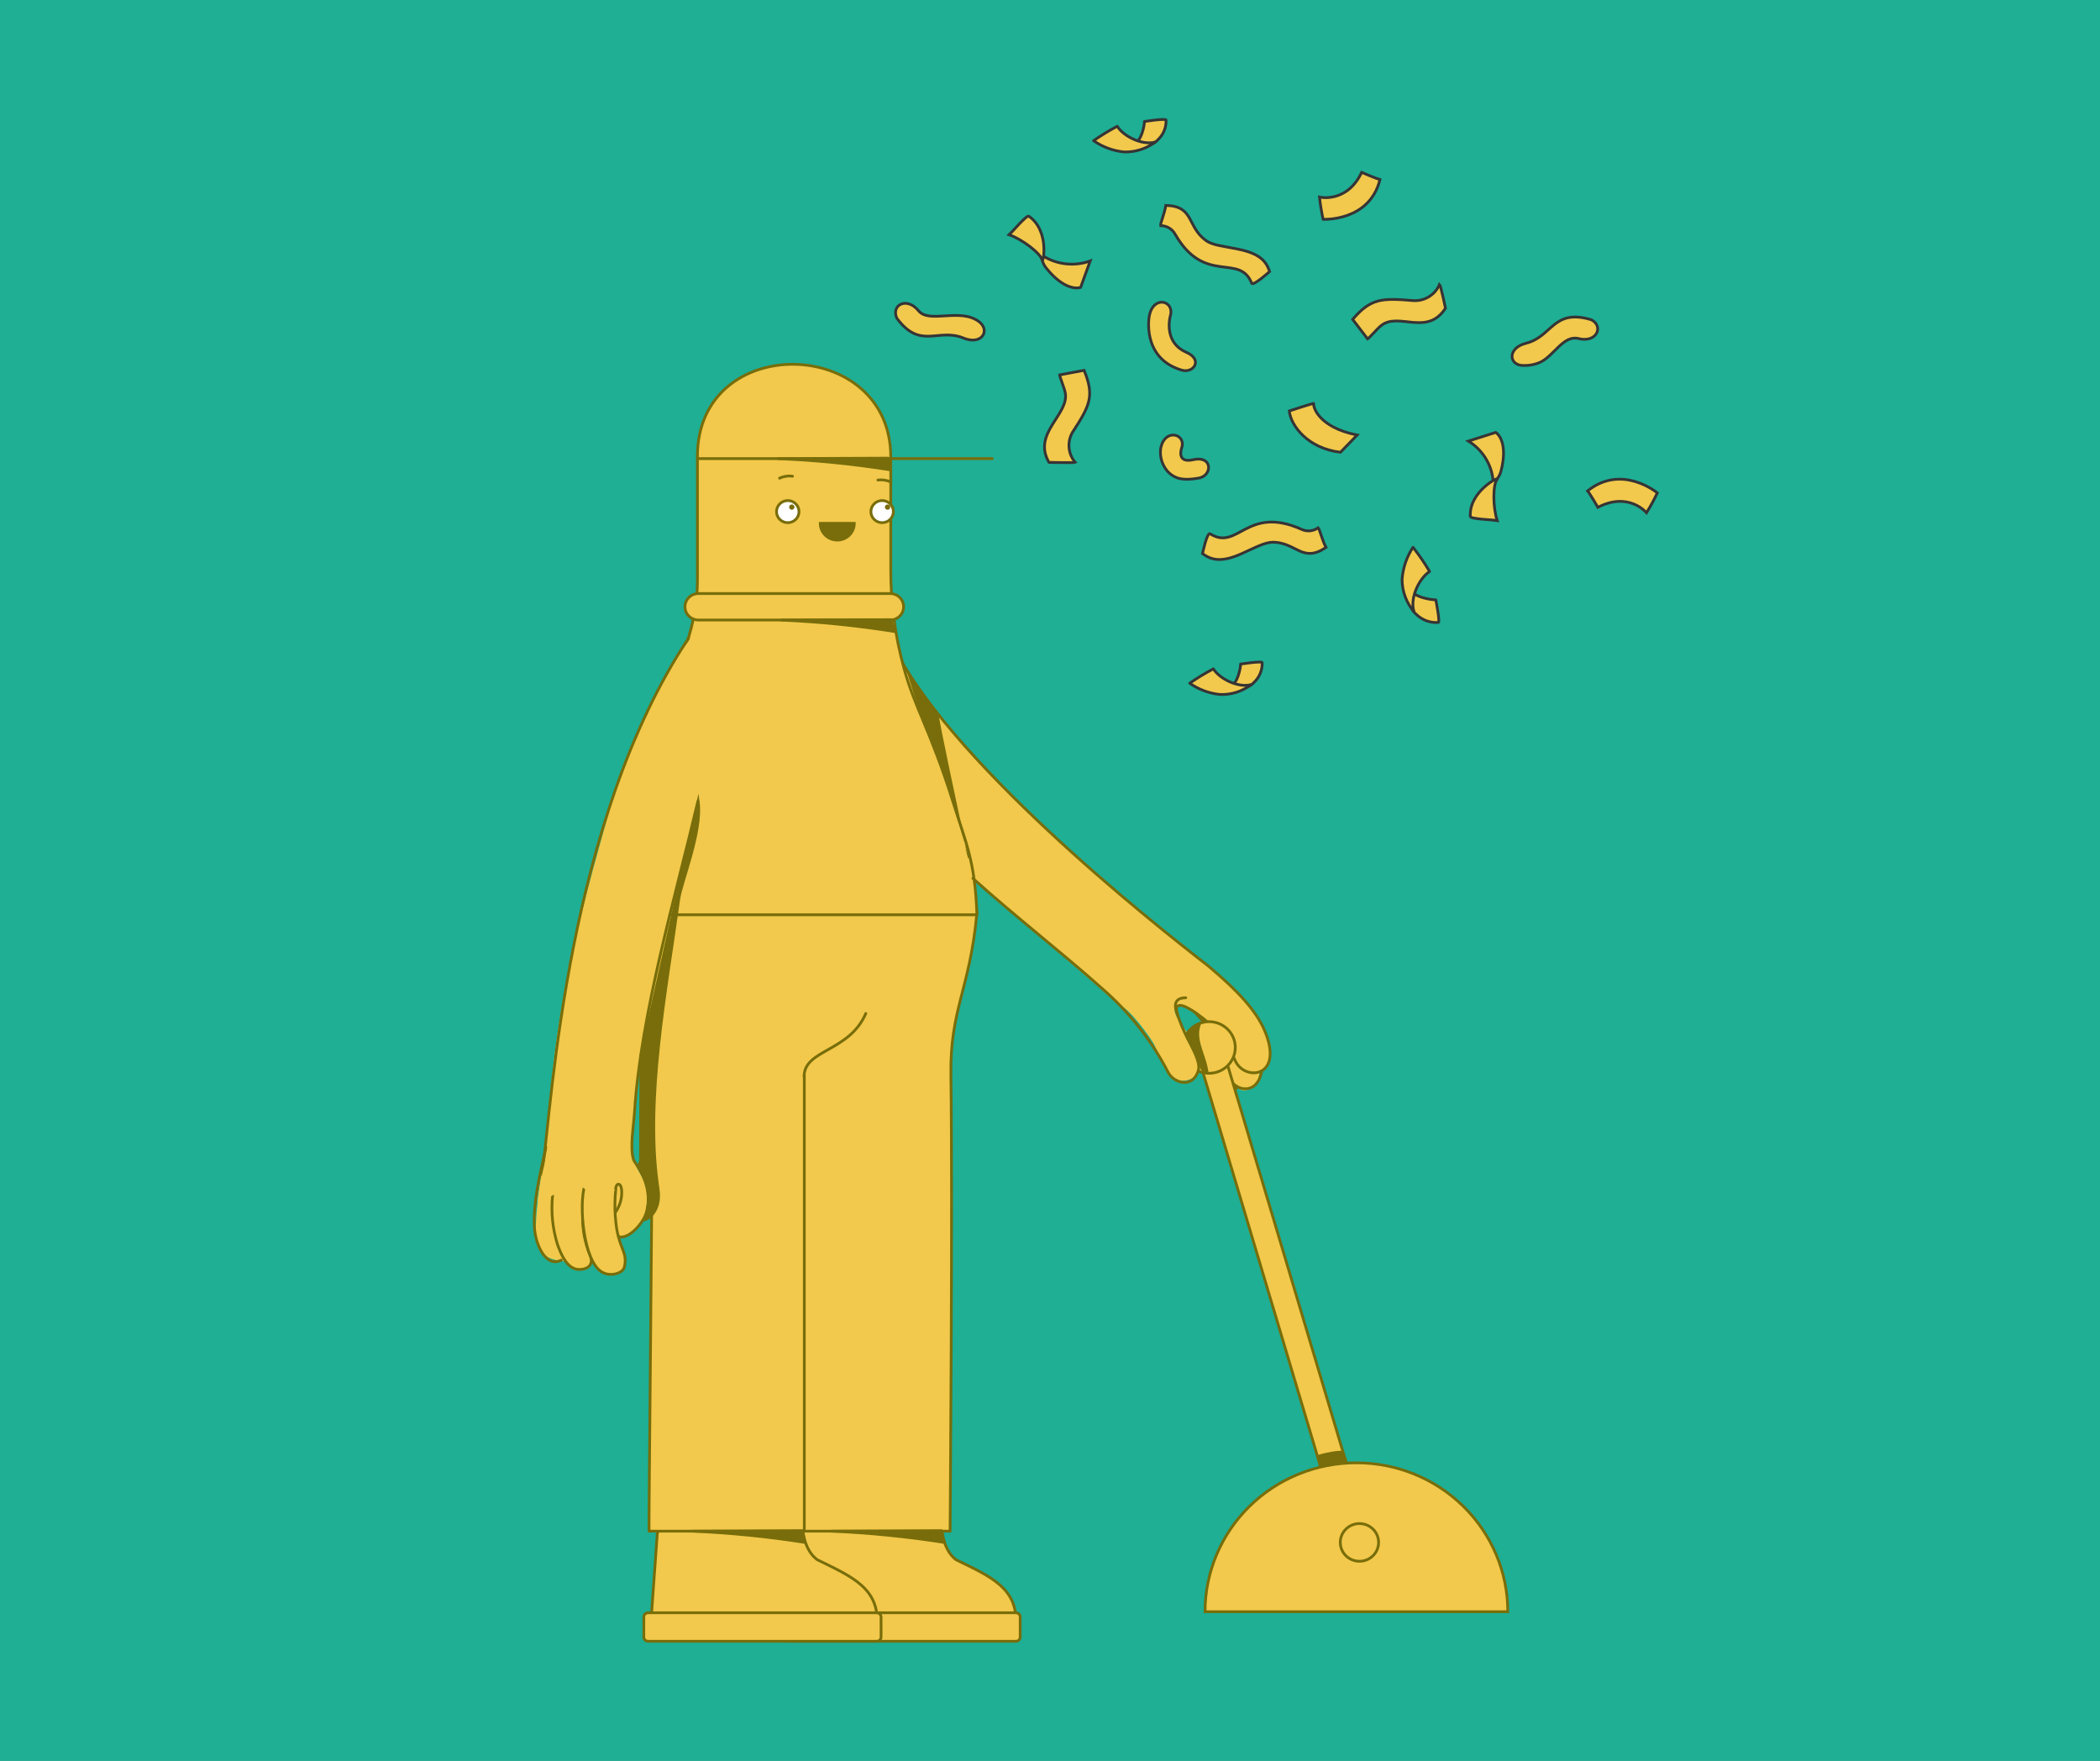 <svg width="433" height="363" viewBox="0 0 433 363" fill="none" xmlns="http://www.w3.org/2000/svg">
<rect x="0" y="0" width="433" height="363" fill="#808080" stroke="none"/>
<g clip-path="url(#clip0_151_41407)">
<rect width="433" height="363" fill="#1EAF95"/>
<path fill-rule="evenodd" clip-rule="evenodd" d="M230.952 207.312C232.644 207.653 237.319 213.86 238.109 215.579C239.358 218.308 241.105 224.065 245.281 222.537C248.943 221.173 246.182 214.351 244.587 212.564C243.991 211.882 240.62 207.462 243.117 207.462C245.059 207.462 250.344 210.968 249.775 211.473C252.813 214.488 253.146 220.572 253.492 221.705C255.365 226.166 257.654 224.87 258.944 223.506C259.623 222.823 259.471 221.104 260.081 220.777C261.815 219.863 262.772 217.23 260.761 212.455C259.013 208.362 255.337 204.338 249.178 199.153C237.457 190.095 194.374 155.988 183.472 131.609C176.536 137.884 177.618 156.016 184.984 163.069C189.145 167.066 192.71 172.305 196.968 176.78C197.702 177.645 198.379 178.557 198.993 179.508L230.952 207.312Z" fill="#F2C94C"/>
<path d="M255.129 224.106C252.563 226.834 248.79 223.915 249.345 220.34C250.052 215.716 251.051 213.519 246.571 208.894" stroke="#786D0A" stroke-width="0.57" stroke-linecap="round" stroke-linejoin="round"/>
<path d="M260.164 220.75C259.193 226.493 253.437 224.843 252.993 220.682C252.494 216.043 251.966 213.547 247.985 209.877" stroke="#786D0A" stroke-width="0.57" stroke-linecap="round" stroke-linejoin="round"/>
<path fill-rule="evenodd" clip-rule="evenodd" d="M247.417 218.99L252.507 217.517L280.333 310.778L275.242 312.251L247.417 218.99Z" fill="#F2C94C"/>
<path d="M247.417 218.99L252.507 217.517L280.333 310.778L275.242 312.251L247.417 218.99Z" stroke="#786D0A" stroke-width="0.57" stroke-miterlimit="22.93" stroke-linecap="round"/>
<path fill-rule="evenodd" clip-rule="evenodd" d="M194.222 315.361H165.093C164.859 315.368 164.638 315.462 164.473 315.625C164.308 315.787 164.212 316.005 164.205 316.234L162.818 335.552H209.396C210.27 327.462 204.236 325.02 197.135 321.541C194.444 319.536 194.222 315.361 194.222 315.361Z" fill="#F2C94C"/>
<path d="M194.222 315.361H165.093C164.859 315.368 164.638 315.462 164.473 315.625C164.308 315.787 164.212 316.005 164.205 316.234L162.818 335.552H209.396C210.27 327.462 204.236 325.02 197.135 321.541C194.444 319.536 194.222 315.361 194.222 315.361Z" stroke="#786D0A" stroke-width="0.57" stroke-linecap="round" stroke-linejoin="round"/>
<path d="M209.466 332.469H162.318C161.828 332.469 161.431 332.86 161.431 333.342V337.476C161.431 337.958 161.828 338.349 162.318 338.349H209.466C209.956 338.349 210.354 337.958 210.354 337.476V333.342C210.354 332.86 209.956 332.469 209.466 332.469Z" fill="#F2C94C"/>
<path d="M209.466 332.469H162.318C161.828 332.469 161.431 332.86 161.431 333.342V337.476C161.431 337.958 161.828 338.349 162.318 338.349H209.466C209.956 338.349 210.354 337.958 210.354 337.476V333.342C210.354 332.86 209.956 332.469 209.466 332.469Z" stroke="#786D0A" stroke-width="0.57" stroke-linecap="round" stroke-linejoin="round"/>
<path fill-rule="evenodd" clip-rule="evenodd" d="M165.536 315.361H136.407C136.175 315.371 135.955 315.467 135.791 315.628C135.627 315.79 135.53 316.006 135.52 316.234L134.133 335.552H180.781C181.655 327.462 175.621 325.02 168.519 321.541C165.758 319.536 165.536 315.361 165.536 315.361Z" fill="#F2C94C"/>
<path d="M165.536 315.361H136.407C136.175 315.371 135.955 315.467 135.791 315.628C135.627 315.79 135.53 316.006 135.52 316.234L134.133 335.552H180.781C181.655 327.462 175.621 325.02 168.519 321.541C165.758 319.536 165.536 315.361 165.536 315.361Z" stroke="#786D0A" stroke-width="0.57" stroke-linecap="round" stroke-linejoin="round"/>
<path d="M180.781 332.469H133.633C133.143 332.469 132.745 332.86 132.745 333.342V337.476C132.745 337.958 133.143 338.349 133.633 338.349H180.781C181.271 338.349 181.668 337.958 181.668 337.476V333.342C181.668 332.86 181.271 332.469 180.781 332.469Z" fill="#F2C94C"/>
<path d="M180.781 332.469H133.633C133.143 332.469 132.745 332.86 132.745 333.342V337.476C132.745 337.958 133.143 338.349 133.633 338.349H180.781C181.271 338.349 181.668 337.958 181.668 337.476V333.342C181.668 332.86 181.271 332.469 180.781 332.469Z" stroke="#786D0A" stroke-width="0.57" stroke-linecap="round" stroke-linejoin="round"/>
<path fill-rule="evenodd" clip-rule="evenodd" d="M130.512 187.639C130.512 187.926 130.512 188.199 130.512 188.485C130.263 201.677 134.59 208.949 134.549 220.995C134.479 247.121 133.744 314.297 133.827 315.648H195.9C195.9 315.648 196.455 247.298 196.066 221.677C195.872 208.035 199.895 204.119 201.393 188.635C201.414 188.303 201.414 187.971 201.393 187.639H130.512Z" fill="#F2C94C"/>
<path d="M130.512 187.639C130.512 187.926 130.512 188.199 130.512 188.485C130.263 201.677 134.59 208.949 134.549 220.995C134.479 247.121 133.744 314.297 133.827 315.648H195.9C195.9 315.648 196.455 247.298 196.066 221.677C195.872 208.035 199.895 204.119 201.393 188.635C201.414 188.303 201.414 187.971 201.393 187.639H130.512Z" stroke="#786D0A" stroke-width="0.57" stroke-linecap="round" stroke-linejoin="round"/>
<path d="M165.8 221.909C165.8 216.33 175.121 216.862 178.52 208.922" stroke="#786D0A" stroke-width="0.57" stroke-linecap="round" stroke-linejoin="round"/>
<path fill-rule="evenodd" clip-rule="evenodd" d="M194.097 315.552L194.707 317.967C186.995 316.76 179.219 315.985 171.418 315.648L194.097 315.552Z" fill="#786D0A"/>
<path d="M194.097 315.552L194.707 317.967C186.995 316.76 179.219 315.985 171.418 315.648L194.097 315.552Z" stroke="#786D0A" stroke-width="0.57" stroke-miterlimit="22.93" stroke-linecap="round"/>
<path fill-rule="evenodd" clip-rule="evenodd" d="M165.398 315.552L165.994 317.967C158.305 316.761 150.553 315.987 142.774 315.648L165.398 315.552Z" fill="#786D0A"/>
<path d="M165.398 315.552L165.994 317.967C158.305 316.761 150.553 315.987 142.774 315.648L165.398 315.552Z" stroke="#786D0A" stroke-width="0.57" stroke-miterlimit="22.93" stroke-linecap="round"/>
<path d="M165.842 315.607V221.732" stroke="#786D0A" stroke-width="0.57" stroke-miterlimit="22.93" stroke-linecap="round"/>
<path d="M249.775 211.473C251.901 213.476 253.566 215.905 254.657 218.594C256.586 223.014 264.88 222.209 260.761 212.469C259.013 208.376 255.337 204.351 249.178 199.167C237.457 190.108 194.374 156.002 183.472 131.623" stroke="#786D0A" stroke-width="0.57" stroke-linecap="round" stroke-linejoin="round"/>
<path d="M242.825 209.249C242.243 207.885 241.702 205.688 244.49 205.688" stroke="#786D0A" stroke-width="0.57" stroke-linecap="round" stroke-linejoin="round"/>
<path fill-rule="evenodd" clip-rule="evenodd" d="M183.666 94.16C183.666 105.824 183.666 105.62 183.666 117.352C183.641 124.202 184.546 131.025 186.357 137.639C188.659 146.152 191.711 150.095 196.594 165.606C199.16 173.792 201.046 177.421 201.434 188.581H128.307C124.243 150.804 143.842 142.755 143.801 119.344V94.16C143.731 68.307 183.624 69.194 183.666 94.16Z" fill="#F2C94C"/>
<path d="M183.666 94.16C183.666 105.824 183.666 105.62 183.666 117.352C183.641 124.202 184.546 131.025 186.357 137.639C188.659 146.152 191.711 150.095 196.594 165.606C199.16 173.792 201.046 177.421 201.434 188.581H128.307C124.243 150.804 143.842 142.755 143.801 119.344V94.16C143.731 68.307 183.624 69.194 183.666 94.16Z" stroke="#786D0A" stroke-width="0.57" stroke-linecap="round" stroke-linejoin="round"/>
<path fill-rule="evenodd" clip-rule="evenodd" d="M121.885 260.232C120.941 262.469 117.793 261.964 116.641 260.081C116.475 259.822 110.58 260.341 110.455 254.87C110.288 248.253 112.605 236.603 112.799 233.683C114.783 203.478 120.595 185.497 126.42 164.228C129.722 152.114 138.252 136.766 142.483 131.486C143.87 129.767 145.063 131.309 146.2 131.582C148.004 131.991 149.626 133.096 151.291 139.276C153.039 145.811 149.737 161.541 143.953 165.197C139.293 184.938 132.191 208.949 130.887 229.222C130.637 233.315 130.124 236.78 130.706 239.126C131.289 241.473 132.856 242.482 133.952 246.698C134.646 249.427 129.902 255.893 127.849 254.979C126.462 254.379 126.878 253.41 125.491 248.826C125.144 247.694 123.466 243.219 122.717 242.837C120.872 241.828 121.676 257.503 121.94 260.232" fill="#F2C94C"/>
<path d="M120.151 250.395C120.041 253.292 120.571 256.178 121.704 258.854C122.426 260.723 121.205 261.582 119.818 261.678C117.862 261.869 116.378 260.504 114.991 256.685C113.956 253.408 113.593 249.963 113.923 246.548C114.117 244.584 111.592 244.106 111.87 241.159C113.867 226.616 116.946 169.167 141.97 131.568" stroke="#786D0A" stroke-width="0.57" stroke-linecap="round" stroke-linejoin="round"/>
<path d="M120.192 252.019C119.915 249.29 120.816 241.828 122.661 242.837C123.466 243.219 125.144 247.694 125.436 248.826C125.99 250.654 126.115 252.823 126.531 253.806C127.918 257.148 132.524 252.823 133.314 249.822C134.826 244.079 130.887 239.849 130.651 239.126C129.819 236.643 130.651 232.305 130.831 229.222C132.135 208.949 139.237 184.938 143.898 165.197" stroke="#786D0A" stroke-width="0.57" stroke-linecap="round" stroke-linejoin="round"/>
<path fill-rule="evenodd" clip-rule="evenodd" d="M120.581 244.338C119.291 248.431 120.317 259.972 124.076 262.21C125.907 263.301 128.418 262.455 128.723 261.255C129.458 258.349 127.877 257.585 127.169 253.383C126.612 249.829 126.668 246.209 127.336 242.674C127.918 239.836 124.173 237.503 121.385 242.578C121.038 243.126 120.767 243.718 120.581 244.338V244.338Z" fill="#F2C94C"/>
<path d="M120.581 244.338C119.291 248.431 120.317 259.972 124.076 262.21C125.907 263.301 128.418 262.455 128.723 261.255C129.458 258.349 127.877 257.585 127.169 253.383C126.612 249.829 126.668 246.209 127.336 242.674C127.918 239.836 124.173 237.503 121.385 242.578C121.038 243.126 120.767 243.718 120.581 244.338V244.338Z" stroke="#786D0A" stroke-width="0.57" stroke-miterlimit="22.93" stroke-linecap="round"/>
<path d="M112.535 236.439C112.66 237.175 109.761 246.48 110.191 253.028C110.413 256.684 112.591 261.391 115.74 259.768" stroke="#786D0A" stroke-width="0.57" stroke-miterlimit="22.93" stroke-linecap="round"/>
<path fill-rule="evenodd" clip-rule="evenodd" d="M123.355 234.638C124.531 234.525 125.715 234.765 126.75 235.326C127.785 235.888 128.623 236.744 129.154 237.783C129.685 238.821 129.883 239.994 129.723 241.146C129.564 242.298 129.053 243.375 128.259 244.236C127.465 245.097 126.424 245.701 125.274 245.97C124.124 246.238 122.918 246.157 121.816 245.739C120.713 245.32 119.765 244.583 119.096 243.624C118.428 242.666 118.07 241.53 118.07 240.368C118.033 239.65 118.14 238.932 118.386 238.255C118.631 237.578 119.011 236.955 119.502 236.423C119.993 235.89 120.586 235.458 121.247 235.152C121.908 234.846 122.625 234.671 123.355 234.638Z" fill="#F2C94C"/>
<path fill-rule="evenodd" clip-rule="evenodd" d="M114.006 235.607C115.143 235.607 119.124 245.716 115.032 246.098C110.94 246.48 113.312 252.919 112.258 252.919C111.204 252.919 110.871 249.317 110.871 247.639C110.871 245.961 112.91 235.566 114.034 235.566" fill="#F2C94C"/>
<path fill-rule="evenodd" clip-rule="evenodd" d="M132.135 217.83L143.953 165.197C144.841 171.404 140.43 181.841 139.931 185.47C137.406 203.969 132.884 226.834 135.686 245.061C136.505 250.395 132.607 251.773 132.801 251.391C133.723 249.342 133.951 247.056 133.453 244.87C132.954 242.141 131.123 240.777 132.066 239.413L132.135 217.83Z" fill="#786D0A"/>
<path d="M132.135 217.83L143.953 165.197C144.841 171.404 140.43 181.841 139.931 185.47C137.406 203.969 132.884 226.834 135.686 245.061C136.505 250.395 132.607 251.773 132.801 251.391C133.723 249.342 133.951 247.056 133.453 244.87C132.954 242.141 131.123 240.777 132.066 239.413L132.135 217.83Z" stroke="#786D0A" stroke-width="0.57" stroke-miterlimit="22.93" stroke-linecap="round"/>
<path d="M126.947 245.129C126.947 243.942 128.015 243.56 128.182 245.361C128.288 246.94 127.859 248.509 126.961 249.822" stroke="#786D0A" stroke-width="0.57" stroke-miterlimit="22.93" stroke-linecap="round"/>
<path fill-rule="evenodd" clip-rule="evenodd" d="M279.681 332.251H248.471C248.471 324.11 251.759 316.302 257.612 310.546C263.465 304.789 271.403 301.555 279.681 301.555C287.958 301.555 295.896 304.789 301.749 310.546C307.602 316.302 310.89 324.11 310.89 332.251H279.681Z" fill="#F2C94C"/>
<path d="M279.681 332.251H248.471C248.471 324.11 251.759 316.302 257.612 310.546C263.465 304.789 271.403 301.555 279.681 301.555C287.958 301.555 295.896 304.789 301.749 310.546C307.602 316.302 310.89 324.11 310.89 332.251H279.681Z" stroke="#786D0A" stroke-width="0.57" stroke-miterlimit="22.93" stroke-linecap="round"/>
<path fill-rule="evenodd" clip-rule="evenodd" d="M280.305 314.079C281.087 314.079 281.851 314.307 282.501 314.734C283.151 315.161 283.658 315.769 283.957 316.479C284.256 317.19 284.335 317.971 284.182 318.726C284.03 319.48 283.653 320.173 283.1 320.716C282.547 321.26 281.843 321.63 281.076 321.78C280.309 321.93 279.514 321.853 278.792 321.559C278.07 321.265 277.452 320.767 277.018 320.127C276.583 319.488 276.352 318.736 276.352 317.967C276.355 316.937 276.773 315.95 277.514 315.222C278.254 314.493 279.258 314.082 280.305 314.079V314.079Z" fill="#F2C94C"/>
<path d="M280.305 314.079C281.087 314.079 281.851 314.307 282.501 314.734C283.151 315.161 283.658 315.769 283.957 316.479C284.256 317.19 284.335 317.971 284.182 318.726C284.03 319.48 283.653 320.173 283.1 320.716C282.547 321.26 281.843 321.63 281.076 321.78C280.309 321.93 279.514 321.853 278.792 321.559C278.07 321.265 277.452 320.767 277.018 320.127C276.583 319.488 276.352 318.736 276.352 317.967C276.355 316.937 276.773 315.95 277.514 315.222C278.254 314.493 279.258 314.082 280.305 314.079V314.079Z" stroke="#786D0A" stroke-width="0.57" stroke-miterlimit="22.93" stroke-linecap="round"/>
<path fill-rule="evenodd" clip-rule="evenodd" d="M247.764 210.832C248.79 210.534 249.883 210.543 250.905 210.857C251.926 211.17 252.83 211.775 253.502 212.594C254.174 213.413 254.584 214.41 254.68 215.458C254.776 216.506 254.554 217.559 254.041 218.483C253.529 219.407 252.749 220.161 251.801 220.649C250.853 221.137 249.779 221.338 248.715 221.226C247.651 221.113 246.645 220.693 245.824 220.018C245.002 219.344 244.403 218.444 244.102 217.435C243.698 216.081 243.856 214.626 244.543 213.388C245.23 212.149 246.388 211.23 247.764 210.832V210.832Z" fill="#F2C94C"/>
<path d="M247.764 210.832C248.79 210.534 249.883 210.543 250.905 210.857C251.926 211.17 252.83 211.775 253.502 212.594C254.174 213.413 254.584 214.41 254.68 215.458C254.776 216.506 254.554 217.559 254.041 218.483C253.529 219.407 252.749 220.161 251.801 220.649C250.853 221.137 249.779 221.338 248.715 221.226C247.651 221.113 246.645 220.693 245.824 220.018C245.002 219.344 244.403 218.444 244.102 217.435C243.698 216.081 243.856 214.626 244.543 213.388C245.23 212.149 246.388 211.23 247.764 210.832V210.832Z" stroke="#786D0A" stroke-width="0.57" stroke-miterlimit="22.93" stroke-linecap="round"/>
<path fill-rule="evenodd" clip-rule="evenodd" d="M244.032 212.441C244.032 212.837 246.335 216.398 246.668 218.185C247.056 219.187 247.056 220.294 246.668 221.295C246.432 221.691 244.532 220.722 244.185 220.409C241.757 218.185 241.078 216.589 242.368 213.587C242.562 213.124 244.046 212.755 244.074 212.496" fill="#F2C94C"/>
<path d="M248.693 210.463C246.279 208.39 243.034 206.289 242.59 207.735C242.285 208.553 244.24 212.919 244.795 213.969C247.056 218.212 247.5 219.658 246.973 221.023C245.683 224.392 242.049 223.219 240.911 221.146C237.47 214.479 232.762 208.524 227.04 203.601C218.856 196.289 209.438 189.031 200.602 181.077" stroke="#786D0A" stroke-width="0.57" stroke-linecap="round" stroke-linejoin="round"/>
<path fill-rule="evenodd" clip-rule="evenodd" d="M189.436 146.288L194.984 160.681L199.645 176.22C199.895 176.329 199.839 176.22 199.825 176.48C199.659 178.785 198.702 172.387 198.591 171.868C197.939 168.703 193.403 147.844 193.611 147.475L186.814 137.926L189.436 146.288Z" fill="#786D0A"/>
<path fill-rule="evenodd" clip-rule="evenodd" d="M247.764 210.832C246.293 213.778 248.374 217.025 248.956 219.863C249.04 220.272 249.456 221.623 248.79 221.227C248.124 220.832 247.556 221.227 247.181 219.072C246.945 217.585 244.199 213.478 244.545 213.096C245.431 212.248 246.465 211.564 247.597 211.077C247.668 211.017 247.724 210.942 247.764 210.859" fill="#786D0A"/>
<path fill-rule="evenodd" clip-rule="evenodd" d="M181.89 107.748C181.432 107.748 180.984 107.614 180.603 107.364C180.222 107.114 179.926 106.758 179.75 106.342C179.575 105.925 179.529 105.467 179.618 105.025C179.708 104.583 179.928 104.177 180.252 103.859C180.576 103.54 180.989 103.323 181.438 103.235C181.888 103.147 182.353 103.192 182.777 103.365C183.2 103.537 183.562 103.829 183.816 104.204C184.071 104.579 184.207 105.019 184.207 105.47C184.207 106.074 183.963 106.653 183.528 107.081C183.094 107.508 182.505 107.748 181.89 107.748V107.748Z" fill="white"/>
<path d="M181.89 107.748C181.432 107.748 180.984 107.614 180.603 107.364C180.222 107.114 179.926 106.758 179.75 106.342C179.575 105.925 179.529 105.467 179.618 105.025C179.708 104.583 179.928 104.177 180.252 103.859C180.576 103.54 180.989 103.323 181.438 103.235C181.888 103.147 182.353 103.192 182.777 103.365C183.2 103.537 183.562 103.829 183.816 104.204C184.071 104.579 184.207 105.019 184.207 105.47C184.207 106.074 183.963 106.653 183.528 107.081C183.094 107.508 182.505 107.748 181.89 107.748V107.748Z" stroke="#786D0A" stroke-width="0.57" stroke-linecap="round" stroke-linejoin="round"/>
<path fill-rule="evenodd" clip-rule="evenodd" d="M162.443 103.191C162.901 103.194 163.347 103.33 163.726 103.582C164.105 103.834 164.4 104.191 164.573 104.607C164.747 105.024 164.791 105.482 164.7 105.923C164.609 106.364 164.387 106.768 164.062 107.086C163.738 107.403 163.325 107.618 162.876 107.705C162.427 107.792 161.962 107.746 161.54 107.573C161.117 107.4 160.756 107.108 160.502 106.734C160.248 106.36 160.113 105.92 160.113 105.47C160.113 105.169 160.173 104.872 160.291 104.595C160.408 104.317 160.58 104.066 160.796 103.854C161.013 103.642 161.27 103.475 161.553 103.361C161.835 103.247 162.138 103.19 162.443 103.191Z" fill="white"/>
<path d="M162.443 103.191C162.901 103.194 163.347 103.33 163.726 103.582C164.105 103.834 164.4 104.191 164.573 104.607C164.747 105.024 164.791 105.482 164.7 105.923C164.609 106.364 164.387 106.768 164.062 107.086C163.738 107.403 163.325 107.618 162.876 107.705C162.427 107.792 161.962 107.746 161.54 107.573C161.117 107.4 160.756 107.108 160.502 106.734C160.248 106.36 160.113 105.92 160.113 105.47C160.113 105.169 160.173 104.872 160.291 104.595C160.408 104.317 160.58 104.066 160.796 103.854C161.013 103.642 161.27 103.475 161.553 103.361C161.835 103.247 162.138 103.19 162.443 103.191Z" stroke="#786D0A" stroke-width="0.57" stroke-linecap="round" stroke-linejoin="round"/>
<path d="M181.016 98.962C181.93 98.841 182.86 98.984 183.694 99.371" stroke="#786D0A" stroke-width="0.57" stroke-miterlimit="22.93" stroke-linecap="round"/>
<path d="M163.414 98.171C162.5 98.039 161.567 98.182 160.737 98.58" stroke="#786D0A" stroke-width="0.57" stroke-miterlimit="22.93" stroke-linecap="round"/>
<path fill-rule="evenodd" clip-rule="evenodd" d="M169.129 107.885H176.148C176.148 108.8 175.778 109.678 175.12 110.325C174.462 110.972 173.569 111.336 172.638 111.336C171.708 111.336 170.815 110.972 170.157 110.325C169.499 109.678 169.129 108.8 169.129 107.885Z" fill="#786D0A"/>
<path d="M169.129 107.885H176.148C176.148 108.8 175.778 109.678 175.12 110.325C174.462 110.972 173.569 111.336 172.638 111.336C171.708 111.336 170.815 110.972 170.157 110.325C169.499 109.678 169.129 108.8 169.129 107.885Z" stroke="#786D0A" stroke-width="0.57" stroke-miterlimit="22.93" stroke-linecap="round"/>
<path fill-rule="evenodd" clip-rule="evenodd" d="M183 104.283C183.035 104.281 183.07 104.286 183.103 104.299C183.136 104.311 183.166 104.33 183.191 104.354C183.216 104.379 183.235 104.408 183.248 104.441C183.26 104.473 183.266 104.508 183.264 104.542C183.264 104.611 183.236 104.677 183.186 104.725C183.137 104.774 183.07 104.801 183 104.801C182.931 104.798 182.866 104.77 182.817 104.722C182.769 104.674 182.74 104.61 182.736 104.542C182.736 104.473 182.764 104.407 182.814 104.359C182.863 104.31 182.93 104.283 183 104.283Z" fill="#786D0A"/>
<path d="M183 104.283C183.035 104.281 183.07 104.286 183.103 104.299C183.136 104.311 183.166 104.33 183.191 104.354C183.216 104.379 183.235 104.408 183.248 104.441C183.26 104.473 183.266 104.508 183.264 104.542C183.264 104.611 183.236 104.677 183.186 104.725C183.137 104.774 183.07 104.801 183 104.801C182.931 104.798 182.866 104.77 182.817 104.722C182.769 104.674 182.74 104.61 182.736 104.542C182.736 104.473 182.764 104.407 182.814 104.359C182.863 104.31 182.93 104.283 183 104.283Z" stroke="#786D0A" stroke-width="0.57" stroke-linecap="round" stroke-linejoin="round"/>
<path fill-rule="evenodd" clip-rule="evenodd" d="M163.262 104.801C163.192 104.801 163.125 104.774 163.075 104.725C163.026 104.677 162.998 104.611 162.998 104.542C162.996 104.508 163.002 104.473 163.014 104.441C163.027 104.408 163.046 104.379 163.071 104.354C163.096 104.33 163.126 104.311 163.158 104.299C163.191 104.286 163.226 104.281 163.262 104.283C163.332 104.283 163.399 104.31 163.448 104.359C163.497 104.407 163.525 104.473 163.525 104.542C163.522 104.61 163.493 104.674 163.444 104.722C163.396 104.77 163.33 104.798 163.262 104.801V104.801Z" fill="#786D0A"/>
<path d="M163.262 104.801C163.192 104.801 163.125 104.774 163.075 104.725C163.026 104.677 162.998 104.611 162.998 104.542C162.996 104.508 163.002 104.473 163.014 104.441C163.027 104.408 163.046 104.379 163.071 104.354C163.096 104.33 163.126 104.311 163.158 104.299C163.191 104.286 163.226 104.281 163.262 104.283C163.332 104.283 163.399 104.31 163.448 104.359C163.497 104.407 163.525 104.473 163.525 104.542C163.522 104.61 163.493 104.674 163.444 104.722C163.396 104.77 163.33 104.798 163.262 104.801V104.801Z" stroke="#786D0A" stroke-width="0.57" stroke-linecap="round" stroke-linejoin="round"/>
<path fill-rule="evenodd" clip-rule="evenodd" d="M144.009 122.359H183.541C184.277 122.359 184.982 122.647 185.503 123.159C186.023 123.67 186.315 124.364 186.315 125.088C186.315 125.812 186.023 126.506 185.503 127.017C184.982 127.529 184.277 127.816 183.541 127.816H144.009C143.273 127.816 142.567 127.529 142.047 127.017C141.527 126.506 141.234 125.812 141.234 125.088C141.234 124.364 141.527 123.67 142.047 123.159C142.567 122.647 143.273 122.359 144.009 122.359Z" fill="#F2C94C"/>
<path d="M144.009 122.359H183.541C184.277 122.359 184.982 122.647 185.503 123.159C186.023 123.67 186.315 124.364 186.315 125.088C186.315 125.812 186.023 126.506 185.503 127.017C184.982 127.529 184.277 127.816 183.541 127.816H144.009C143.273 127.816 142.567 127.529 142.047 127.017C141.527 126.506 141.234 125.812 141.234 125.088C141.234 124.364 141.527 123.67 142.047 123.159C142.567 122.647 143.273 122.359 144.009 122.359Z" stroke="#786D0A" stroke-width="0.57" stroke-miterlimit="22.93" stroke-linecap="round"/>
<path fill-rule="evenodd" clip-rule="evenodd" d="M183.707 127.748L184.304 130.163C176.599 128.936 168.827 128.157 161.028 127.83L183.707 127.748Z" fill="#786D0A"/>
<path d="M183.707 127.748L184.304 130.163C176.599 128.936 168.827 128.157 161.028 127.83L183.707 127.748Z" stroke="#786D0A" stroke-width="0.57" stroke-miterlimit="22.93" stroke-linecap="round"/>
<path d="M143.787 94.542H204.597" stroke="#786D0A" stroke-width="0.57" stroke-miterlimit="22.93" stroke-linecap="round"/>
<path fill-rule="evenodd" clip-rule="evenodd" d="M183 94.447L183.61 96.861C175.9 95.637 168.124 94.862 160.321 94.542L183 94.447Z" fill="#786D0A"/>
<path d="M183 94.447L183.61 96.861C175.9 95.637 168.124 94.862 160.321 94.542L183 94.447Z" stroke="#786D0A" stroke-width="0.57" stroke-miterlimit="22.93" stroke-linecap="round"/>
<path fill-rule="evenodd" clip-rule="evenodd" d="M271.594 300.013C272.287 299.686 276.809 298.649 277.017 299.29C277.115 299.631 278.072 301.487 277.711 301.473C276.241 301.473 272.717 302.606 272.093 302.551C271.982 302.237 271.303 300.15 271.594 300.013" fill="#786D0A"/>
<path fill-rule="evenodd" clip-rule="evenodd" d="M280.763 35.538C277.697 41.977 272.065 40.626 272.065 40.626C272.231 42.167 272.481 43.697 272.815 45.21C272.815 45.21 282.358 45.729 284.535 37.025C283.675 36.779 280.763 35.538 280.763 35.538Z" fill="#F2C94C"/>
<path d="M280.763 35.538C277.697 41.977 272.065 40.626 272.065 40.626C272.231 42.167 272.481 43.697 272.815 45.21C272.815 45.21 282.358 45.729 284.535 37.025C283.675 36.779 280.763 35.538 280.763 35.538Z" stroke="#373435" stroke-width="0.57" stroke-miterlimit="22.93" stroke-linecap="round"/>
<path fill-rule="evenodd" clip-rule="evenodd" d="M329.464 104.583C335.858 101.281 339.492 105.702 339.492 105.702C340.315 104.38 341.061 103.014 341.725 101.609C341.725 101.609 334.443 95.538 327.341 101.2C327.896 101.854 329.464 104.583 329.464 104.583Z" fill="#F2C94C"/>
<path d="M329.464 104.583C335.858 101.281 339.492 105.702 339.492 105.702C340.315 104.38 341.061 103.014 341.725 101.609C341.725 101.609 334.443 95.538 327.341 101.2C327.896 101.854 329.464 104.583 329.464 104.583Z" stroke="#373435" stroke-width="0.57" stroke-miterlimit="22.93" stroke-linecap="round"/>
<path fill-rule="evenodd" clip-rule="evenodd" d="M244.629 72.632C239.524 70.408 241.411 64.719 241.411 64.719C241.827 61.827 237.735 61.022 236.972 65.129C236.972 65.129 235.294 73.723 243.519 76.261C245.988 77.134 248.194 74.201 244.629 72.632Z" fill="#F2C94C"/>
<path d="M244.629 72.632C239.524 70.408 241.411 64.719 241.411 64.719C241.827 61.827 237.735 61.022 236.972 65.129C236.972 65.129 235.294 73.723 243.519 76.261C245.988 77.134 248.194 74.201 244.629 72.632Z" stroke="#373435" stroke-width="0.57" stroke-miterlimit="22.93" stroke-linecap="round"/>
<path fill-rule="evenodd" clip-rule="evenodd" d="M246.002 94.774C242.284 95.606 243.741 92.045 243.741 92.045C244.324 89.317 240.079 88.348 239.316 92.455C239.201 93.336 239.285 94.231 239.56 95.078C239.836 95.924 240.297 96.701 240.911 97.352C242.298 98.717 244.004 99.099 246.917 98.594C250.011 98.307 250.219 93.819 246.002 94.774Z" fill="#F2C94C"/>
<path d="M246.002 94.774C242.284 95.606 243.741 92.045 243.741 92.045C244.324 89.317 240.079 88.348 239.316 92.455C239.201 93.336 239.285 94.231 239.56 95.078C239.836 95.924 240.297 96.701 240.911 97.352C242.298 98.717 244.004 99.099 246.917 98.594C250.011 98.307 250.219 93.819 246.002 94.774Z" stroke="#373435" stroke-width="0.57" stroke-miterlimit="22.93" stroke-linecap="round"/>
<path fill-rule="evenodd" clip-rule="evenodd" d="M240.384 42.345C246.238 42.495 244.698 46.575 248.499 49.467C249.886 50.558 251.869 50.667 255.226 51.349C259.693 52.25 261.052 53.791 261.787 55.974C261.787 55.974 258.361 59.071 258.084 58.375C255.573 52.1 248.374 58.867 242.285 48.253C241.995 47.724 241.564 47.284 241.038 46.979C240.513 46.673 239.913 46.515 239.302 46.52C239.191 46.124 240.093 44.16 240.384 42.345Z" fill="#F2C94C"/>
<path d="M240.384 42.345C246.238 42.495 244.698 46.575 248.499 49.467C249.886 50.558 251.869 50.667 255.226 51.349C259.693 52.25 261.052 53.791 261.787 55.974C261.787 55.974 258.361 59.071 258.084 58.375C255.573 52.1 248.374 58.867 242.285 48.253C241.995 47.724 241.564 47.284 241.038 46.979C240.513 46.673 239.913 46.515 239.302 46.52C239.191 46.124 240.093 44.16 240.384 42.345Z" stroke="#373435" stroke-width="0.57" stroke-miterlimit="22.93" stroke-linecap="round"/>
<path fill-rule="evenodd" clip-rule="evenodd" d="M273.411 112.85C268.57 116.111 267.391 111.923 262.592 111.772C260.775 111.772 259.138 112.741 256.017 114.133C251.856 115.988 249.844 115.497 247.944 114.133C247.944 114.133 248.873 109.644 249.511 110.04C255.296 113.669 257.029 104.078 268.348 109.112C268.896 109.374 269.506 109.484 270.113 109.429C270.719 109.373 271.299 109.155 271.788 108.798C272.121 109.112 272.565 111.24 273.411 112.85Z" fill="#F2C94C"/>
<path d="M273.411 112.85C268.57 116.111 267.391 111.923 262.592 111.772C260.775 111.772 259.138 112.741 256.017 114.133C251.856 115.988 249.844 115.497 247.944 114.133C247.944 114.133 248.873 109.644 249.511 110.04C255.296 113.669 257.029 104.078 268.348 109.112C268.896 109.374 269.506 109.484 270.113 109.429C270.719 109.373 271.299 109.155 271.788 108.798C272.121 109.112 272.565 111.24 273.411 112.85Z" stroke="#373435" stroke-width="0.57" stroke-miterlimit="22.93" stroke-linecap="round"/>
<path fill-rule="evenodd" clip-rule="evenodd" d="M278.904 65.838C282.677 61.459 284.91 61.418 291.526 61.977C292.657 62.022 293.774 61.721 294.723 61.115C295.672 60.509 296.407 59.628 296.825 58.594C297.033 58.758 298.046 63.532 298.046 63.532C294.245 69.44 288.336 64.215 284.757 67.134C283.8 67.912 282.594 69.44 281.983 69.862L278.904 65.838Z" fill="#F2C94C"/>
<path d="M278.904 65.838C282.677 61.459 284.91 61.418 291.526 61.977C292.657 62.022 293.774 61.721 294.723 61.115C295.672 60.509 296.407 59.628 296.825 58.594C297.033 58.758 298.046 63.532 298.046 63.532C294.245 69.44 288.336 64.215 284.757 67.134C283.8 67.912 282.594 69.44 281.983 69.862L278.904 65.838Z" stroke="#373435" stroke-width="0.57" stroke-miterlimit="22.93" stroke-linecap="round"/>
<path fill-rule="evenodd" clip-rule="evenodd" d="M223.531 76.343C225.723 81.677 224.71 83.628 221.131 89.126C220.574 90.092 220.329 91.203 220.431 92.31C220.532 93.417 220.975 94.467 221.7 95.32C221.45 95.429 216.29 95.32 216.29 95.32C212.753 89.262 220.577 85.429 219.633 80.913C219.384 79.726 218.565 77.953 218.496 77.284L223.531 76.343Z" fill="#F2C94C"/>
<path d="M223.531 76.343C225.723 81.677 224.71 83.628 221.131 89.126C220.574 90.092 220.329 91.203 220.431 92.31C220.532 93.417 220.975 94.467 221.7 95.32C221.45 95.429 216.29 95.32 216.29 95.32C212.753 89.262 220.577 85.429 219.633 80.913C219.384 79.726 218.565 77.953 218.496 77.284L223.531 76.343Z" stroke="#373435" stroke-width="0.57" stroke-miterlimit="22.93" stroke-linecap="round"/>
<path fill-rule="evenodd" clip-rule="evenodd" d="M270.9 83.178C270.664 83.737 271.774 88.075 279.833 89.685L276.393 93.232C269.68 92.455 266.156 87.775 265.837 84.719C265.837 84.719 270.956 83.028 270.9 83.178Z" fill="#F2C94C"/>
<path d="M270.9 83.178C270.664 83.737 271.774 88.075 279.833 89.685L276.393 93.232C269.68 92.455 266.156 87.775 265.837 84.719C265.837 84.719 270.956 83.028 270.9 83.178Z" stroke="#373435" stroke-width="0.57" stroke-miterlimit="22.93" stroke-linecap="round"/>
<path fill-rule="evenodd" clip-rule="evenodd" d="M302.776 90.927L308.407 89.139C308.935 89.453 310.987 91.445 309.462 97.23C309.17 98.335 307.991 99.862 307.866 99.071C307.71 97.421 307.17 95.827 306.287 94.415C305.404 93.003 304.203 91.809 302.776 90.927V90.927Z" fill="#F2C94C"/>
<path d="M302.776 90.927L308.407 89.139C308.935 89.453 310.987 91.445 309.462 97.23C309.17 98.335 307.991 99.862 307.866 99.071C307.71 97.421 307.17 95.827 306.287 94.415C305.404 93.003 304.203 91.809 302.776 90.927V90.927Z" stroke="#373435" stroke-width="0.57" stroke-miterlimit="22.93" stroke-linecap="round"/>
<path fill-rule="evenodd" clip-rule="evenodd" d="M224.793 53.791L222.81 59.249C222.227 59.467 219.356 59.849 215.638 55.156C214.931 54.269 214.418 52.427 215.125 52.796C216.552 53.678 218.165 54.227 219.842 54.399C221.518 54.572 223.212 54.364 224.793 53.791V53.791Z" fill="#F2C94C"/>
<path d="M224.793 53.791L222.81 59.249C222.227 59.467 219.356 59.849 215.638 55.156C214.931 54.269 214.418 52.427 215.125 52.796C216.552 53.678 218.165 54.227 219.842 54.399C221.518 54.572 223.212 54.364 224.793 53.791V53.791Z" stroke="#373435" stroke-width="0.57" stroke-miterlimit="22.93" stroke-linecap="round"/>
<path fill-rule="evenodd" clip-rule="evenodd" d="M308.713 98.771C309.212 98.157 302.873 101.295 303.164 106.479C303.164 107.011 308.116 107.175 308.713 107.298C307.839 104.774 307.742 99.958 308.713 98.771Z" fill="#F2C94C"/>
<path d="M308.713 98.771C309.212 98.157 302.873 101.295 303.164 106.479C303.164 107.011 308.116 107.175 308.713 107.298C307.839 104.774 307.742 99.958 308.713 98.771Z" stroke="#373435" stroke-width="0.57" stroke-miterlimit="22.93" stroke-linecap="round"/>
<path fill-rule="evenodd" clip-rule="evenodd" d="M214.903 53.614C215.097 54.392 216.443 47.529 212.129 44.569C211.685 44.269 208.55 47.993 208.079 48.403C210.589 49.221 214.487 52.141 214.903 53.614Z" fill="#F2C94C"/>
<path d="M214.903 53.614C215.097 54.392 216.443 47.529 212.129 44.569C211.685 44.269 208.55 47.993 208.079 48.403C210.589 49.221 214.487 52.141 214.903 53.614Z" stroke="#373435" stroke-width="0.57" stroke-miterlimit="22.93" stroke-linecap="round"/>
<path fill-rule="evenodd" clip-rule="evenodd" d="M314.649 70.763C320.115 69.399 320.198 63.532 328.132 65.92C330.726 67.284 329.228 70.736 325.483 69.794C322.362 69.017 320.447 73.314 317.59 74.678C316.523 75.151 315.361 75.379 314.192 75.347C311.098 75.429 310.682 71.759 314.649 70.763Z" fill="#F2C94C"/>
<path d="M314.649 70.763C320.115 69.399 320.198 63.532 328.132 65.92C330.726 67.284 329.228 70.736 325.483 69.794C322.362 69.017 320.447 73.314 317.59 74.678C316.523 75.151 315.361 75.379 314.192 75.347C311.098 75.429 310.682 71.759 314.649 70.763Z" stroke="#373435" stroke-width="0.57" stroke-miterlimit="22.93" stroke-linecap="round"/>
<path fill-rule="evenodd" clip-rule="evenodd" d="M198.646 69.685C193.431 67.543 189.769 72.168 184.914 65.592C183.694 62.864 186.981 61.104 189.395 64.064C191.628 66.793 197.953 63.369 201.878 66.316C204.25 68.157 202.419 71.24 198.646 69.685Z" fill="#F2C94C"/>
<path d="M198.646 69.685C193.431 67.543 189.769 72.168 184.914 65.592C183.694 62.864 186.981 61.104 189.395 64.064C191.628 66.793 197.953 63.369 201.878 66.316C204.25 68.157 202.419 71.24 198.646 69.685Z" stroke="#373435" stroke-width="0.57" stroke-miterlimit="22.93" stroke-linecap="round"/>
<path fill-rule="evenodd" clip-rule="evenodd" d="M238.72 28.839C239.287 28.318 239.733 27.682 240.027 26.976C240.321 26.27 240.457 25.509 240.426 24.746C240.426 24.351 235.973 25.047 235.973 25.047C235.973 26.083 235.196 29.33 234.017 29.317C236.112 29.849 237.457 30.217 238.72 28.839Z" fill="#F2C94C"/>
<path d="M238.72 28.839C239.287 28.318 239.733 27.682 240.027 26.976C240.321 26.27 240.457 25.509 240.426 24.746C240.426 24.351 235.973 25.047 235.973 25.047C235.973 26.083 235.196 29.33 234.017 29.317C236.112 29.849 237.457 30.217 238.72 28.839Z" stroke="#373435" stroke-width="0.57" stroke-linecap="round" stroke-linejoin="round"/>
<path fill-rule="evenodd" clip-rule="evenodd" d="M225.487 29.003C227.048 27.91 228.679 26.916 230.369 26.029C231.576 28.034 235.418 30.026 238.179 29.289C236.336 30.686 234.054 31.405 231.729 31.322C229.48 31.092 227.329 30.293 225.487 29.003V29.003Z" fill="#F2C94C"/>
<path d="M225.487 29.003C227.048 27.91 228.679 26.916 230.369 26.029C231.576 28.034 235.418 30.026 238.179 29.289C236.336 30.686 234.054 31.405 231.729 31.322C229.48 31.092 227.329 30.293 225.487 29.003V29.003Z" stroke="#373435" stroke-width="0.57" stroke-linecap="round" stroke-linejoin="round"/>
<path fill-rule="evenodd" clip-rule="evenodd" d="M258.541 140.695C259.105 140.171 259.548 139.535 259.842 138.829C260.136 138.123 260.275 137.364 260.247 136.602C260.247 136.207 255.795 136.902 255.795 136.902C255.795 137.939 255.018 141.186 253.839 141.172C255.934 141.691 257.279 142.073 258.541 140.695Z" fill="#F2C94C"/>
<path d="M258.541 140.695C259.105 140.171 259.548 139.535 259.842 138.829C260.136 138.123 260.275 137.364 260.247 136.602C260.247 136.207 255.795 136.902 255.795 136.902C255.795 137.939 255.018 141.186 253.839 141.172C255.934 141.691 257.279 142.073 258.541 140.695Z" stroke="#373435" stroke-width="0.57" stroke-linecap="round" stroke-linejoin="round"/>
<path fill-rule="evenodd" clip-rule="evenodd" d="M245.308 140.845C246.869 139.755 248.5 138.766 250.191 137.885C251.398 139.876 255.24 141.868 257.986 141.131C256.154 142.539 253.873 143.259 251.55 143.164C249.3 142.937 247.149 142.137 245.308 140.845V140.845Z" fill="#F2C94C"/>
<path d="M245.308 140.845C246.869 139.755 248.5 138.766 250.191 137.885C251.398 139.876 255.24 141.868 257.986 141.131C256.154 142.539 253.873 143.259 251.55 143.164C249.3 142.937 247.149 142.137 245.308 140.845V140.845Z" stroke="#373435" stroke-width="0.57" stroke-linecap="round" stroke-linejoin="round"/>
<path fill-rule="evenodd" clip-rule="evenodd" d="M292.067 126.684C292.656 127.255 293.361 127.696 294.135 127.978C294.91 128.26 295.737 128.377 296.562 128.321C296.978 128.321 296.048 123.655 296.048 123.655C294.925 123.655 291.374 123.014 291.332 121.786C290.875 123.996 290.528 125.429 292.067 126.684Z" fill="#F2C94C"/>
<path d="M292.067 126.684C292.656 127.255 293.361 127.696 294.135 127.978C294.91 128.26 295.737 128.377 296.562 128.321C296.978 128.321 296.048 123.655 296.048 123.655C294.925 123.655 291.374 123.014 291.332 121.786C290.875 123.996 290.528 125.429 292.067 126.684Z" stroke="#373435" stroke-width="0.57" stroke-linecap="round" stroke-linejoin="round"/>
<path fill-rule="evenodd" clip-rule="evenodd" d="M291.346 112.823C292.601 114.41 293.746 116.078 294.772 117.816C292.65 119.18 290.611 123.273 291.568 126.138C289.974 124.264 289.1 121.897 289.099 119.453C289.262 117.091 290.035 114.809 291.346 112.823V112.823Z" fill="#F2C94C"/>
<path d="M291.346 112.823C292.601 114.41 293.746 116.078 294.772 117.816C292.65 119.18 290.611 123.273 291.568 126.138C289.974 124.264 289.1 121.897 289.099 119.453C289.262 117.091 290.035 114.809 291.346 112.823V112.823Z" stroke="#373435" stroke-width="0.57" stroke-linecap="round" stroke-linejoin="round"/>
</g>
<defs>
<clipPath id="clip0_151_41407">
<rect width="433" height="363" fill="white"/>
</clipPath>
</defs>
</svg>
